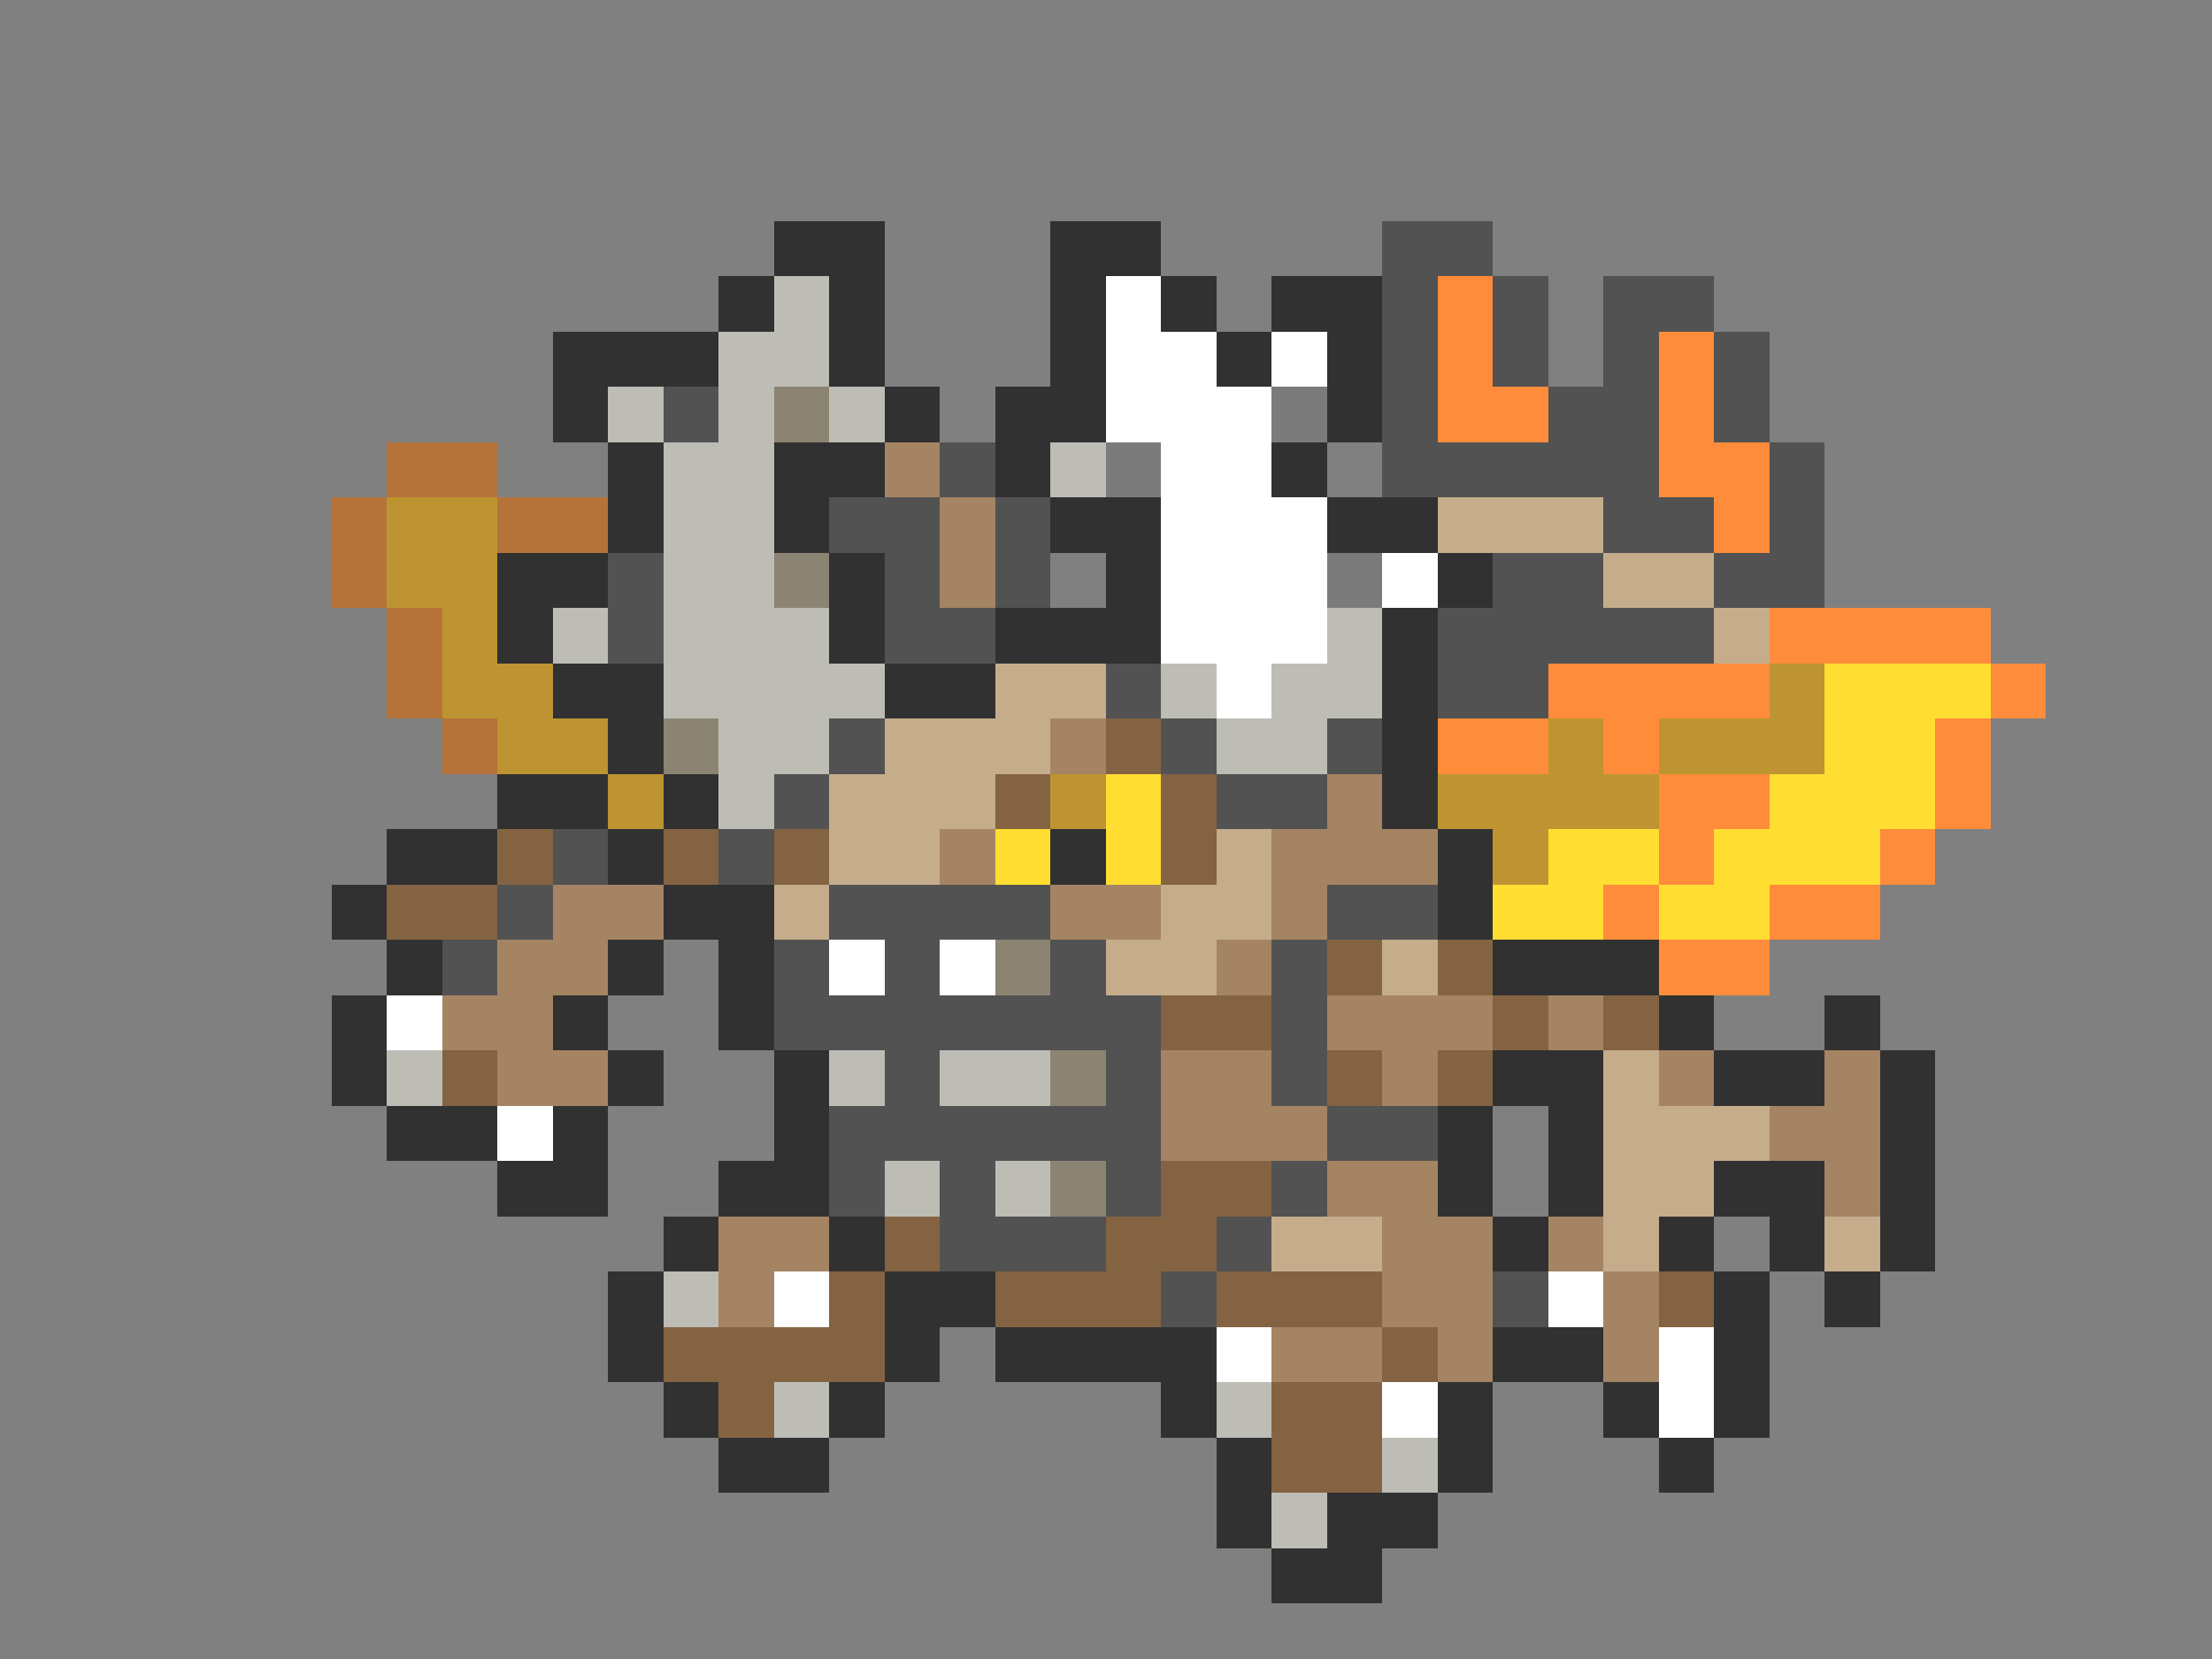 <svg xmlns="http://www.w3.org/2000/svg" viewBox="0 -0.5 40 30" shape-rendering="crispEdges">
<rect x="0" y="-0.5" width="40" height="30" fill="#808080" stroke="none"/>
<path stroke="#313131" d="M14 4h2M19 4h2M13 5h1M15 5h1M19 5h1M21 5h1M23 5h2M10 6h3M15 6h1M19 6h1M22 6h1M24 6h1M10 7h1M16 7h1M18 7h2M24 7h1M11 8h1M14 8h2M18 8h1M23 8h1M11 9h1M14 9h1M19 9h2M24 9h2M9 10h2M15 10h1M20 10h1M26 10h1M9 11h1M15 11h1M18 11h3M25 11h1M10 12h2M16 12h2M25 12h1M11 13h1M25 13h1M9 14h2M12 14h1M25 14h1M7 15h2M11 15h1M19 15h1M26 15h1M6 16h1M12 16h2M26 16h1M7 17h1M11 17h1M13 17h1M27 17h3M6 18h1M10 18h1M13 18h1M30 18h1M33 18h1M6 19h1M11 19h1M14 19h1M27 19h2M31 19h2M34 19h1M7 20h2M10 20h1M14 20h1M26 20h1M28 20h1M34 20h1M9 21h2M13 21h2M26 21h1M28 21h1M31 21h2M34 21h1M12 22h1M15 22h1M27 22h1M30 22h1M32 22h1M34 22h1M11 23h1M16 23h2M31 23h1M33 23h1M11 24h1M16 24h1M18 24h4M27 24h2M31 24h1M12 25h1M15 25h1M21 25h1M26 25h1M29 25h1M31 25h1M13 26h2M22 26h1M26 26h1M30 26h1M22 27h1M24 27h2M23 28h2" />
<path stroke="#525252" d="M25 4h2M25 5h1M27 5h1M29 5h2M25 6h1M27 6h1M29 6h1M31 6h1M12 7h1M25 7h1M28 7h2M31 7h1M17 8h1M25 8h5M32 8h1M15 9h2M18 9h1M29 9h2M32 9h1M11 10h1M16 10h1M18 10h1M27 10h2M31 10h2M11 11h1M16 11h2M26 11h5M20 12h1M26 12h2M15 13h1M21 13h1M24 13h1M14 14h1M22 14h2M10 15h1M13 15h1M9 16h1M15 16h4M24 16h2M8 17h1M14 17h1M16 17h1M19 17h1M23 17h1M14 18h7M23 18h1M16 19h1M20 19h1M23 19h1M15 20h6M24 20h2M15 21h1M17 21h1M20 21h1M23 21h1M17 22h3M22 22h1M21 23h1M27 23h1" />
<path stroke="#bdbdb5" d="M14 5h1M13 6h2M11 7h1M13 7h1M15 7h1M12 8h2M19 8h1M12 9h2M12 10h2M10 11h1M12 11h3M24 11h1M12 12h4M21 12h1M23 12h2M13 13h2M22 13h2M13 14h1M7 19h1M15 19h1M17 19h2M16 21h1M18 21h1M12 23h1M14 25h1M22 25h1M25 26h1M23 27h1" />
<path stroke="#ffffff" d="M20 5h1M20 6h2M23 6h1M20 7h3M21 8h2M21 9h3M21 10h3M25 10h1M21 11h3M22 12h1M15 17h1M17 17h1M7 18h1M9 20h1M14 23h1M28 23h1M22 24h1M30 24h1M25 25h1M30 25h1" />
<path stroke="#ff8c3a" d="M26 5h1M26 6h1M30 6h1M26 7h2M30 7h1M30 8h2M31 9h1M32 11h4M28 12h4M36 12h1M26 13h2M29 13h1M35 13h1M30 14h2M35 14h1M30 15h1M34 15h1M29 16h1M32 16h2M30 17h2" />
<path stroke="#8c8473" d="M14 7h1M14 10h1M12 13h1M18 17h1M19 19h1M19 21h1" />
<path stroke="#7b7b7b" d="M23 7h1M20 8h1M24 10h1" />
<path stroke="#b5733a" d="M7 8h2M6 9h1M9 9h2M6 10h1M7 11h1M7 12h1M8 13h1" />
<path stroke="#a58463" d="M16 8h1M17 9h1M17 10h1M19 13h1M24 14h1M17 15h1M23 15h3M10 16h2M19 16h2M23 16h1M9 17h2M22 17h1M8 18h2M24 18h3M28 18h1M9 19h2M21 19h2M25 19h1M30 19h1M33 19h1M21 20h3M32 20h2M24 21h2M33 21h1M13 22h2M25 22h2M28 22h1M13 23h1M25 23h2M29 23h1M23 24h2M26 24h1M29 24h1" />
<path stroke="#bd9431" d="M7 9h2M7 10h2M8 11h1M8 12h2M32 12h1M9 13h2M28 13h1M30 13h3M11 14h1M19 14h1M26 14h4M27 15h1" />
<path stroke="#c5ad8c" d="M26 9h3M29 10h2M31 11h1M18 12h2M16 13h3M15 14h3M15 15h2M22 15h1M14 16h1M21 16h2M20 17h2M25 17h1M29 19h1M29 20h3M29 21h2M23 22h2M29 22h1M33 22h1" />
<path stroke="#ffde31" d="M33 12h3M33 13h2M20 14h1M32 14h3M18 15h1M20 15h1M28 15h2M31 15h3M27 16h2M30 16h2" />
<path stroke="#846342" d="M20 13h1M18 14h1M21 14h1M9 15h1M12 15h1M14 15h1M21 15h1M7 16h2M24 17h1M26 17h1M21 18h2M27 18h1M29 18h1M8 19h1M24 19h1M26 19h1M21 21h2M16 22h1M20 22h2M15 23h1M18 23h3M22 23h3M30 23h1M12 24h4M25 24h1M13 25h1M23 25h2M23 26h2" />
</svg>